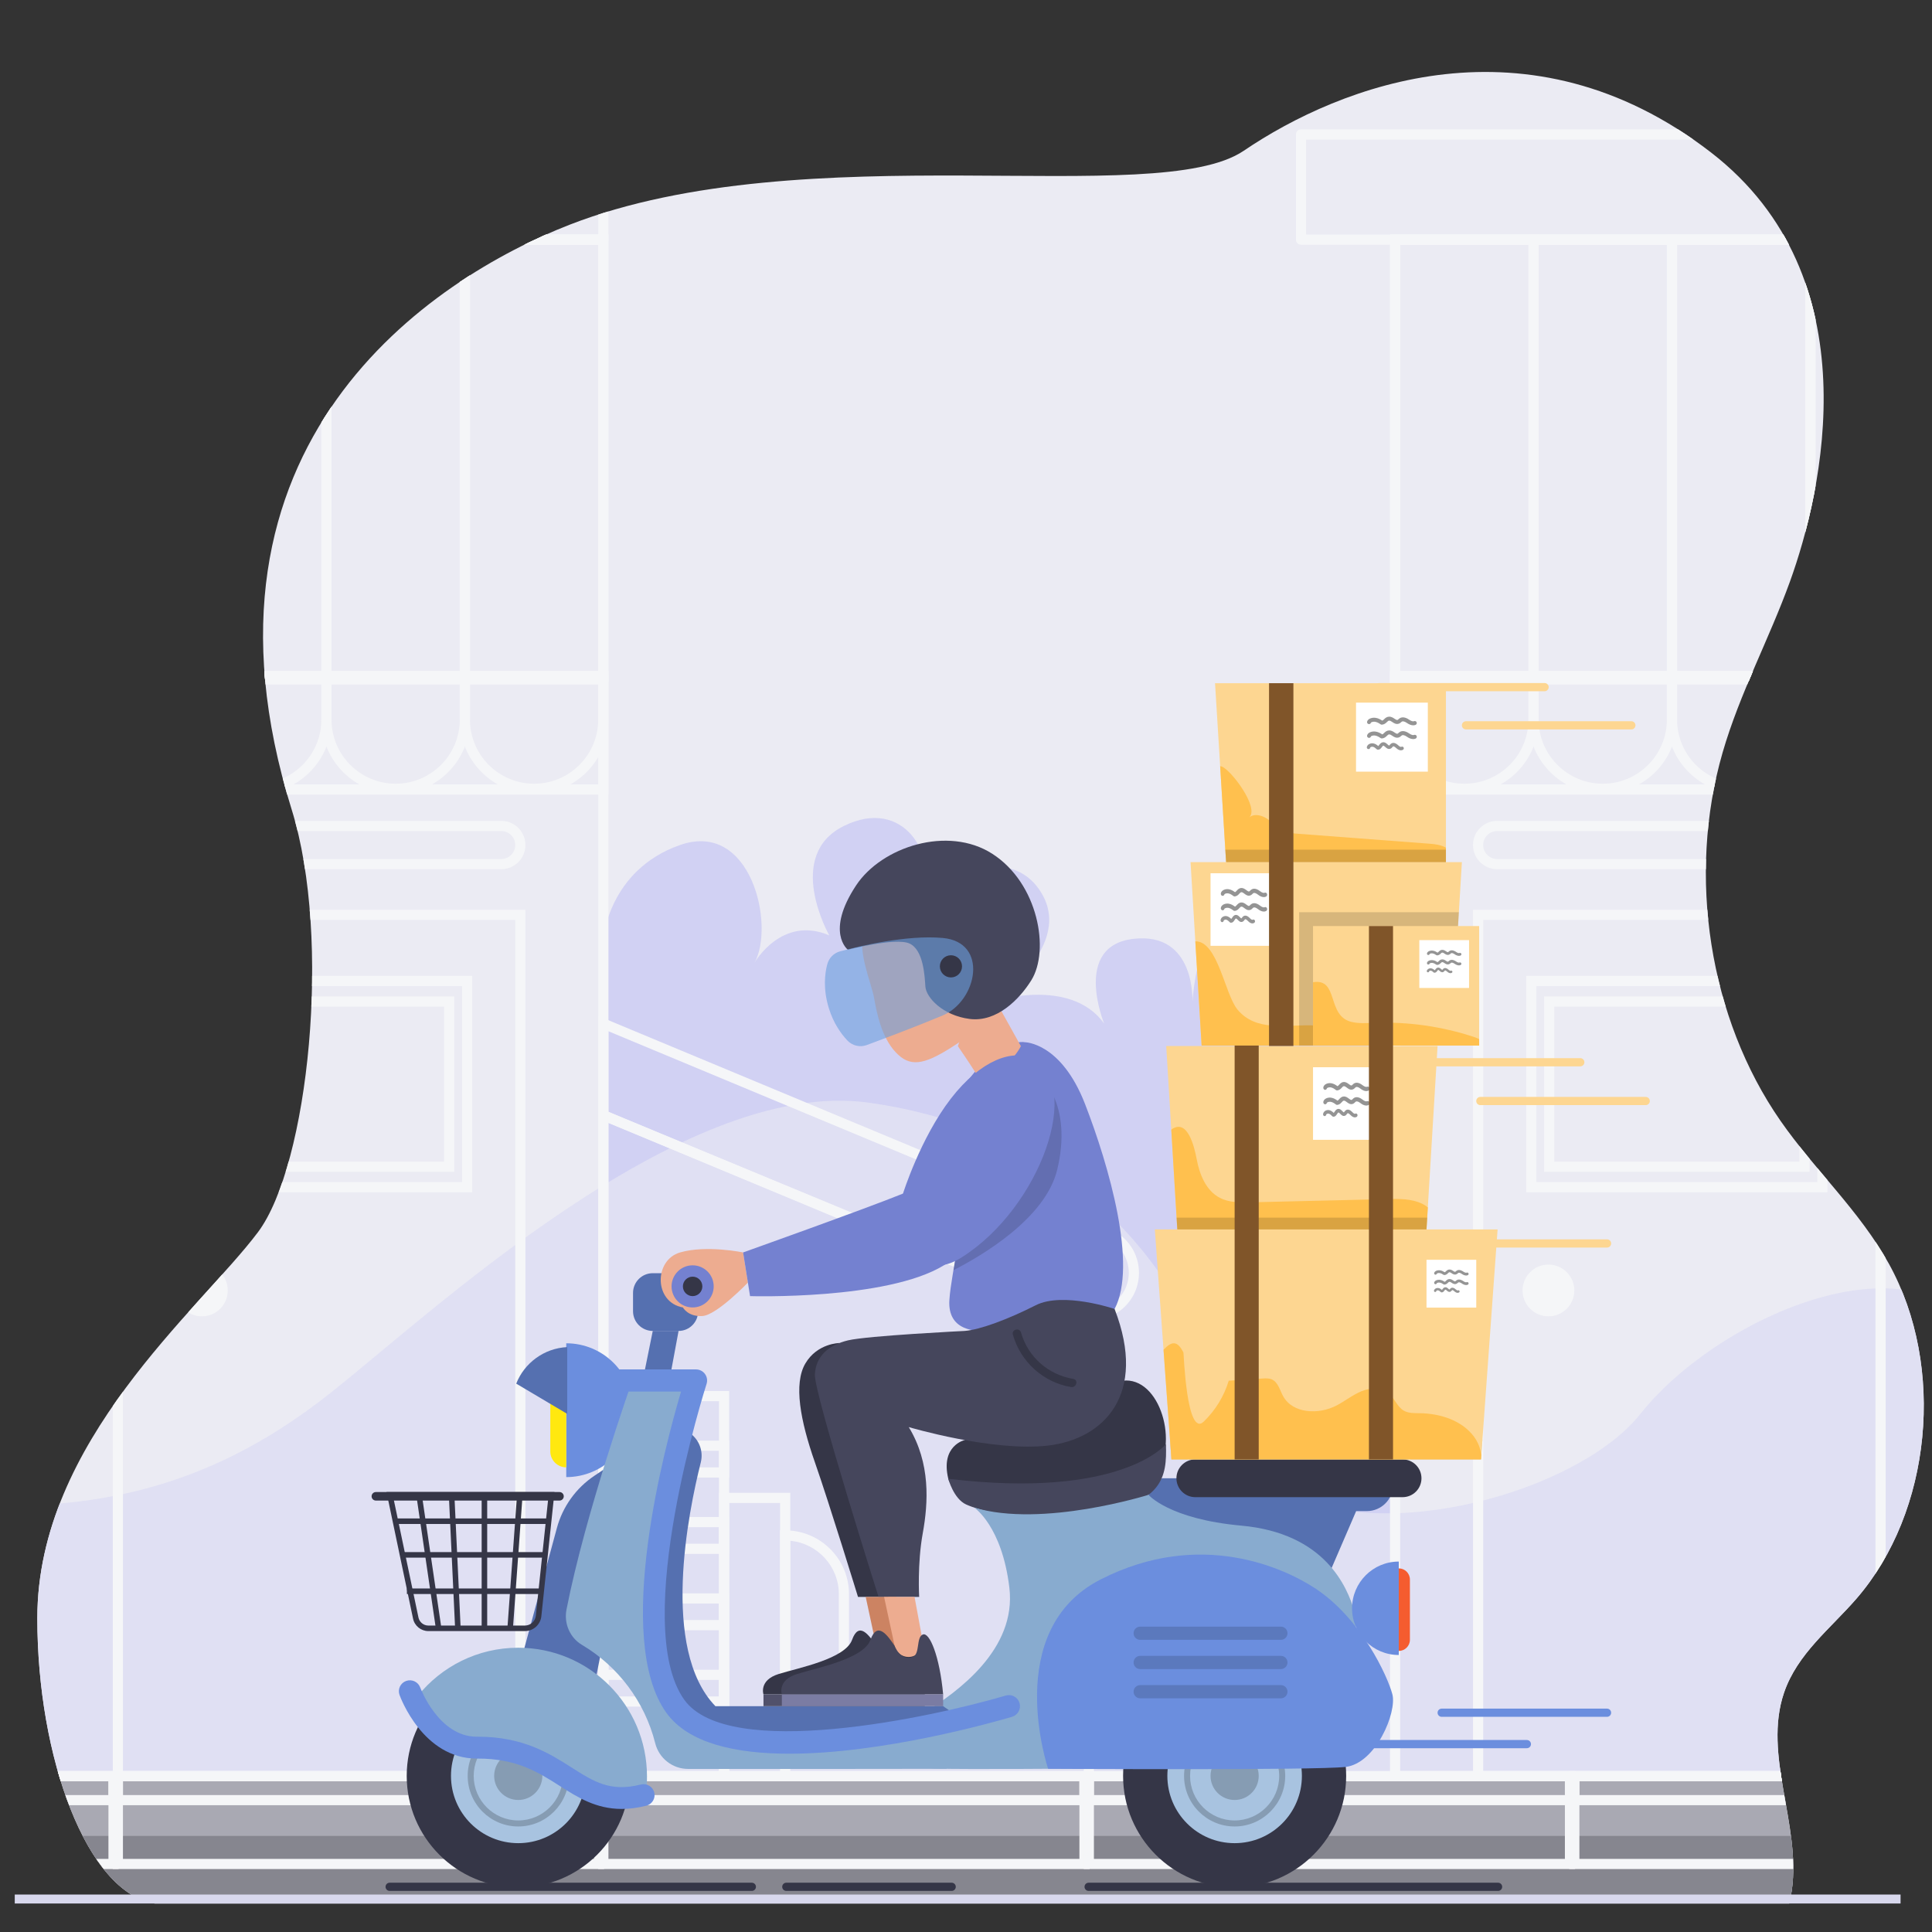 <?xml version="1.0" encoding="utf-8"?>
<!-- Generator: Adobe Illustrator 17.0.0, SVG Export Plug-In . SVG Version: 6.00 Build 0)  -->
<!DOCTYPE svg PUBLIC "-//W3C//DTD SVG 1.1//EN" "http://www.w3.org/Graphics/SVG/1.1/DTD/svg11.dtd">
<svg version="1.1" id="OBJECTS" xmlns="http://www.w3.org/2000/svg" xmlns:xlink="http://www.w3.org/1999/xlink" x="0px" y="0px"
	 width="500px" height="500px" viewBox="0 0 500 500" enable-background="new 0 0 500 500" xml:space="preserve">
<rect x="0" y="0" width="500" height="500" fill="#333333" stroke="none"/>
<g>
	<g>
		<g>
			<g>
				<defs>
					<path id="SVGID_1_" d="M40.038,492.624h422.986c0.284-1.127,0.531-2.266,0.694-3.427c2.38-17.04-7.506-35.004-2.012-51.124
						c3.437-10.085,12.018-16.578,18.739-24.337c19.48-22.487,23.128-60.016,8.421-86.638c-7.612-13.78-19.178-24.234-28.07-37.024
						c-18.439-26.523-24.233-63.383-14.984-95.323c4.447-15.357,12.037-29.33,17.447-44.298
						c8.337-23.066,21.412-78.645-20.448-110.993c-47.228-36.496-95.998-17.374-120.919-0.451
						C299.283,54.36,208.563,34.415,147.5,58.126c-35.542,13.801-101.574,56.518-72.011,151.395
						c10.459,33.568,4.323,92.006-8.746,109.389C51.618,339.026,9.66,372.945,9.66,418.782
						C9.66,454.836,22.43,489.768,40.038,492.624z"/>
				</defs>
				<clipPath id="SVGID_2_">
					<use xlink:href="#SVGID_1_"  overflow="visible"/>
				</clipPath>
			</g>
		</g>
		<g>
			<path fill="#EBEBF3" d="M40.038,492.624h422.986c0.284-1.127,0.531-2.266,0.694-3.427c2.38-17.04-7.506-35.004-2.012-51.124
				c3.437-10.085,12.018-16.578,18.739-24.337c19.48-22.487,23.128-60.016,8.421-86.638c-7.612-13.78-19.178-24.234-28.07-37.024
				c-18.439-26.523-24.233-63.383-14.984-95.323c4.447-15.357,12.037-29.33,17.447-44.298
				c8.337-23.066,21.412-78.645-20.448-110.993c-47.228-36.496-95.998-17.374-120.919-0.451
				C299.283,54.36,208.563,34.415,147.5,58.126c-35.542,13.801-101.574,56.518-72.011,151.395
				c10.459,33.568,4.323,92.006-8.746,109.389C51.618,339.026,9.66,372.945,9.66,418.782C9.66,454.836,22.43,489.768,40.038,492.624
				z"/>
			<g>
				<defs>
					<path id="SVGID_3_" d="M40.038,492.624h422.986c0.284-1.127,0.531-2.266,0.694-3.427c2.38-17.04-7.506-35.004-2.012-51.124
						c3.437-10.085,12.018-16.578,18.739-24.337c19.48-22.487,23.128-60.016,8.421-86.638c-7.612-13.78-19.178-24.234-28.07-37.024
						c-18.439-26.523-24.233-63.383-14.984-95.323c4.447-15.357,12.037-29.33,17.447-44.298
						c8.337-23.066,21.412-78.645-20.448-110.993c-47.228-36.496-95.998-17.374-120.919-0.451
						C299.283,54.36,208.563,34.415,147.5,58.126c-35.542,13.801-101.574,56.518-72.011,151.395
						c10.459,33.568,4.323,92.006-8.746,109.389C51.618,339.026,9.66,372.945,9.66,418.782
						C9.66,454.836,22.43,489.768,40.038,492.624z"/>
				</defs>
				<clipPath id="SVGID_4_">
					<use xlink:href="#SVGID_3_"  overflow="visible"/>
				</clipPath>
				<rect x="14.743" y="457.633" clip-path="url(#SVGID_4_)" fill="#A9A9B3" width="453.329" height="34.991"/>
				<rect x="14.743" y="475.128" clip-path="url(#SVGID_4_)" fill="#86868F" width="453.329" height="17.495"/>
				<path clip-path="url(#SVGID_4_)" fill="#D1D1F3" d="M156.145,242.956c0,0,1.387-17.785,19.832-24.263
					c18.444-6.477,24.592,20.75,19.323,30.411c0,0,7.026-12.296,19.322-7.026c0,0-11.753-20.64,3.785-28.325
					c15.538-7.685,24.321,7.905,19.929,17.676c0,0,21.079-15.344,30.74-1.03c9.661,14.314-12.296,28.806-12.296,28.806
					s20.201-6.587,28.984,5.709c0,0-8.344-20.201,7.685-21.957c16.029-1.757,15.151,16.248,15.151,16.248
					s1.757-28.545,16.688-29.423c14.931-0.878,20.838,9.577,18.763,24.111c0,0,16.996-1.276,16.996,11.021v194.764H156.134
					L156.145,242.956z"/>
				<path clip-path="url(#SVGID_4_)" fill="#E0E0F3" d="M-94.642,413.675c0,0,21.992-33.267,71.65-26.021
					c49.658,7.246,81.855-6.368,107.476-26.349c25.621-19.981,91.642-82.713,140.313-75.939s81.168,38.392,91.707,80.55
					c10.54,42.158,87.829,25.471,108.03,0c20.201-25.47,72.899-48.565,89.586-17.695c16.688,30.87,68.507,39.436,97.491,25.931
					l0.721,85.525H-95.141L-94.642,413.675z"/>
				<g clip-path="url(#SVGID_4_)">
					<g>
						<path fill="#F5F6F8" d="M30.699,483.712H-96.458V458.36H30.699V483.712z M-93.824,481.078H28.065v-20.083H-93.824V481.078z"/>
						<path fill="#F5F6F8" d="M30.699,467.19H-96.458v-8.829H30.699V467.19z M-93.824,464.555H28.065v-3.56H-93.824V464.555z"/>
					</g>
					<g>
						<path fill="#F5F6F8" d="M156.342,483.712H29.185V458.36h127.157V483.712z M31.82,481.078h121.888v-20.083H31.82V481.078z"/>
						<path fill="#F5F6F8" d="M156.342,467.19H29.185v-8.829h127.157V467.19z M31.82,464.555h121.888v-3.56H31.82V464.555z"/>
					</g>
					<g>
						<path fill="#F5F6F8" d="M281.985,483.712H154.828V458.36h127.157V483.712z M157.463,481.078h121.888v-20.083H157.463V481.078z
							"/>
						<path fill="#F5F6F8" d="M281.985,467.19H154.828v-8.829h127.157V467.19z M157.463,464.555h121.888v-3.56H157.463V464.555z"/>
					</g>
					<g>
						<path fill="#F5F6F8" d="M407.628,483.712H280.471V458.36h127.157V483.712z M283.106,481.078h121.888v-20.083H283.106V481.078z
							"/>
						<path fill="#F5F6F8" d="M407.628,467.19H280.471v-8.829h127.157V467.19z M283.106,464.555h121.888v-3.56H283.106V464.555z"/>
					</g>
					<g>
						<path fill="#F5F6F8" d="M533.271,483.712H406.114V458.36h127.157V483.712z M408.749,481.078h121.888v-20.083H408.749V481.078z
							"/>
						<path fill="#F5F6F8" d="M533.271,467.19H406.114v-8.829h127.157V467.19z M408.749,464.555h121.888v-3.56H408.749V464.555z"/>
					</g>
				</g>
				<g clip-path="url(#SVGID_4_)">
					<path fill="#F5F6F8" d="M283.105,460.995H154.828v-174.34l128.278,53.129V460.995z M157.463,458.361H280.47V341.544
						l-123.008-50.947V458.361z"/>
					<path fill="#F5F6F8" d="M282.509,341.674c-1.596,0-3.2-0.313-4.722-0.947l-122.96-51.222v-26.569l132.392,55.153
						c4.584,1.91,7.547,6.353,7.547,11.319c0,4.109-2.042,7.924-5.46,10.204C287.258,340.977,284.892,341.674,282.509,341.674z
						 M157.463,287.748l121.339,50.548c3.024,1.257,6.32,0.94,9.043-0.876c2.684-1.79,4.287-4.785,4.287-8.012
						c0-3.898-2.326-7.387-5.926-8.888l-128.743-53.632V287.748z"/>
					<path fill="#F5F6F8" d="M188.712,460.995h-33.895V359.988h33.895V460.995z M157.452,458.361h28.626v-95.737h-28.626V458.361z"
						/>
					<path fill="#F5F6F8" d="M204.522,460.995h-18.444v-74.658h18.444V460.995z M188.712,458.361h13.174v-69.388h-13.174V458.361z"
						/>
					<path fill="#F5F6F8" d="M188.712,382.385h-33.895v-9.55h33.895V382.385z M157.452,379.75h28.626v-4.28h-28.626V379.75z"/>
					<path fill="#F5F6F8" d="M188.712,402.147h-33.895v-9.55h33.895V402.147z M157.452,399.512h28.626v-4.28h-28.626V399.512z"/>
					<path fill="#F5F6F8" d="M188.712,421.908h-33.895v-9.55h33.895V421.908z M157.452,419.273h28.626v-4.28h-28.626V419.273z"/>
					<path fill="#F5F6F8" d="M188.712,441.67h-33.895v-9.55h33.895V441.67z M157.452,439.035h28.626v-4.28h-28.626V439.035z"/>
					<path fill="#F5F6F8" d="M203.204,450.892h-1.318v-54.837h1.318c9.109,0,16.52,7.411,16.52,16.52v21.798
						C219.725,443.481,212.314,450.892,203.204,450.892z M204.522,398.751v49.444c7.041-0.666,12.568-6.612,12.568-13.823v-21.798
						C217.09,405.363,211.562,399.418,204.522,398.751z"/>
				</g>
				<g clip-path="url(#SVGID_4_)">
					<g>
						<path fill="#F5F6F8" d="M157.463,460.995H-96.458v-287.3h253.921V460.995z M-93.823,458.361h248.651V176.33H-93.823V458.361z"
							/>
						<path fill="#F5F6F8" d="M135.982,460.995H29.185V235.448h106.797V460.995z M31.82,458.361h101.527V238.083H31.82V458.361z"/>
						<path fill="#F5F6F8" d="M122.215,308.566H44.237v-55.991h77.978V308.566z M46.872,305.931h72.708v-50.721H46.872V305.931z"/>
						<path fill="#F5F6F8" d="M117.571,303.255H48.881v-45.368h68.689V303.255z M51.516,300.62h63.419v-40.098H51.516V300.62z"/>
						<circle fill="#F5F6F8" cx="52.25" cy="333.968" r="6.696"/>
						<path fill="#F5F6F8" d="M-3.464,335.285h-93.165v-99.837h93.165V335.285z M-93.994,332.65h87.896v-94.567h-87.896V332.65z"/>
						<path fill="#F5F6F8" d="M-11.539,324.417h-85.09v-88.969h85.09V324.417z M-93.994,321.783h79.821v-83.7h-79.821V321.783z"/>
						<path fill="#F5F6F8" d="M157.463,205.628H-96.458v-31.933h253.921V205.628z M-93.823,202.993h248.651V176.33H-93.823V202.993z
							"/>
						<path fill="#F5F6F8" d="M157.463,176.33H-96.458V60.709h253.921V176.33z M-93.823,173.695h248.651V63.344H-93.823V173.695z"/>
						<g>
							<path fill="#F5F6F8" d="M157.452,176.33h-38.461V60.709h38.461V176.33z M121.627,173.695h33.191V63.344h-33.191V173.695z"/>
							<path fill="#F5F6F8" d="M121.627,176.33h-38.46V60.709h38.46V176.33z M85.801,173.695h33.19V63.344h-33.19V173.695z"/>
							<path fill="#F5F6F8" d="M85.801,176.33h-38.46V60.709h38.46V176.33z M49.976,173.695h33.19V63.344h-33.19V173.695z"/>
							<path fill="#F5F6F8" d="M49.976,176.33h-38.46V60.709h38.46V176.33z M14.151,173.695h33.19V63.344h-33.19V173.695z"/>
							<path fill="#F5F6F8" d="M14.151,176.33h-38.461V60.709h38.461V176.33z M-21.674,173.695h33.191V63.344h-33.191V173.695z"/>
							<path fill="#F5F6F8" d="M-21.674,176.33h-38.46V60.709h38.46V176.33z M-57.499,173.695h33.19V63.344h-33.19V173.695z"/>
							<path fill="#F5F6F8" d="M-57.499,176.33h-38.46V60.709h38.46V176.33z M-93.325,173.695h33.19V63.344h-33.19V173.695z"/>
						</g>
						<g>
							<path fill="#F5F6F8" d="M138.222,205.463c-10.604,0-19.23-8.626-19.23-19.23v-11.715h38.461v11.715
								C157.452,196.836,148.826,205.463,138.222,205.463z M121.627,177.153v9.08c0,9.151,7.445,16.595,16.595,16.595
								c9.151,0,16.595-7.444,16.595-16.595v-9.08H121.627z"/>
							<path fill="#F5F6F8" d="M102.397,205.463c-10.604,0-19.23-8.626-19.23-19.23v-11.715h38.46v11.715
								C121.627,196.836,113,205.463,102.397,205.463z M85.801,177.153v9.08c0,9.151,7.445,16.595,16.595,16.595
								s16.595-7.444,16.595-16.595v-9.08H85.801z"/>
							<path fill="#F5F6F8" d="M66.572,205.463c-10.604,0-19.23-8.626-19.23-19.23v-11.715h38.46v11.715
								C85.801,196.836,77.175,205.463,66.572,205.463z M49.976,177.153v9.08c0,9.151,7.444,16.595,16.595,16.595h0
								c9.151,0,16.595-7.444,16.595-16.595v-9.08H49.976z"/>
							<path fill="#F5F6F8" d="M30.746,205.463c-10.603,0-19.23-8.626-19.23-19.23v-11.715h38.46v11.715
								C49.976,196.836,41.35,205.463,30.746,205.463z M14.151,177.153v9.08c0,9.151,7.444,16.595,16.595,16.595
								s16.595-7.444,16.595-16.595v-9.08H14.151z"/>
							<path fill="#F5F6F8" d="M-5.079,205.463c-10.604,0-19.23-8.626-19.23-19.23v-11.715h38.461v11.715
								C14.151,196.836,5.525,205.463-5.079,205.463z M-21.674,177.153v9.08c0,9.151,7.445,16.595,16.595,16.595
								s16.595-7.444,16.595-16.595v-9.08H-21.674z"/>
							<path fill="#F5F6F8" d="M-40.904,205.463c-10.604,0-19.23-8.626-19.23-19.23v-11.715h38.46v11.715
								C-21.674,196.836-30.301,205.463-40.904,205.463z M-57.499,177.153v9.08c0,9.151,7.445,16.595,16.595,16.595
								c9.151,0,16.595-7.444,16.595-16.595v-9.08H-57.499z"/>
							<path fill="#F5F6F8" d="M-76.73,205.463c-10.603,0-19.23-8.626-19.23-19.23v-11.715h38.46v11.715
								C-57.499,196.836-66.126,205.463-76.73,205.463z M-93.325,177.153v9.08c0,9.151,7.444,16.595,16.595,16.595
								s16.595-7.444,16.595-16.595v-9.08H-93.325z"/>
						</g>
						<path fill="#F5F6F8" d="M129.724,224.951H35.443c-3.451,0-6.258-2.807-6.258-6.258c0-3.451,2.807-6.258,6.258-6.258h94.281
							c3.451,0,6.258,2.807,6.258,6.258C135.982,222.143,133.175,224.951,129.724,224.951z M35.443,215.07
							c-1.998,0-3.623,1.626-3.623,3.623c0,1.997,1.625,3.623,3.623,3.623h94.281c1.997,0,3.623-1.626,3.623-3.623
							c0-1.997-1.626-3.623-3.623-3.623H35.443z"/>
					</g>
					<path fill="#F5F6F8" d="M156.145,63.344H-95.312c-0.728,0-1.317-0.59-1.317-1.317V34.799c0-0.728,0.59-1.318,1.317-1.318
						h251.457c0.728,0,1.318,0.59,1.318,1.318v27.228C157.463,62.754,156.873,63.344,156.145,63.344z M-93.994,60.709h248.822
						V36.117H-93.994V60.709z"/>
				</g>
				<g clip-path="url(#SVGID_4_)">
					<g>
						<path fill="#F5F6F8" d="M613.65,460.995h-253.92v-287.3h253.92V460.995z M362.364,458.361h248.651V176.33H362.364V458.361z"/>
						<path fill="#F5F6F8" d="M488.006,460.995H381.21V235.448h106.797V460.995z M383.845,458.361h101.527V238.083H383.845V458.361z
							"/>
						<path fill="#F5F6F8" d="M472.955,308.566h-77.979v-55.991h77.979V308.566z M397.611,305.931h72.709v-50.721h-72.709V305.931z"
							/>
						<path fill="#F5F6F8" d="M468.31,303.255h-68.69v-45.368h68.69V303.255z M402.255,300.62h63.42v-40.098h-63.42V300.62z"/>
						<circle fill="#F5F6F8" cx="400.735" cy="333.968" r="6.696"/>
						<path fill="#F5F6F8" d="M613.821,335.285h-93.165v-99.837h93.165V335.285z M523.29,332.65h87.896v-94.567H523.29V332.65z"/>
						<path fill="#F5F6F8" d="M613.821,324.417H528.73v-88.969h85.091V324.417z M531.365,321.783h79.821v-83.7h-79.821V321.783z"/>
						<path fill="#F5F6F8" d="M613.65,205.628h-253.92v-31.933h253.92V205.628z M362.364,202.993h248.651V176.33H362.364V202.993z"
							/>
						<path fill="#F5F6F8" d="M613.65,176.33h-253.92V60.709h253.92V176.33z M362.364,173.695h248.651V63.344H362.364V173.695z"/>
						<g>
							<path fill="#F5F6F8" d="M398.2,176.33h-38.461V60.709H398.2V176.33z M362.374,173.695h33.191V63.344h-33.191V173.695z"/>
							<path fill="#F5F6F8" d="M434.025,176.33h-38.459V60.709h38.459V176.33z M398.2,173.695h33.19V63.344H398.2V173.695z"/>
							<path fill="#F5F6F8" d="M469.85,176.33h-38.46V60.709h38.46V176.33z M434.025,173.695h33.191V63.344h-33.191V173.695z"/>
							<path fill="#F5F6F8" d="M505.675,176.33h-38.459V60.709h38.459V176.33z M469.85,173.695h33.19V63.344h-33.19V173.695z"/>
							<path fill="#F5F6F8" d="M541.5,176.33H503.04V60.709H541.5V176.33z M505.675,173.695h33.191V63.344h-33.191V173.695z"/>
							<path fill="#F5F6F8" d="M577.326,176.33h-38.461V60.709h38.461V176.33z M541.5,173.695h33.191V63.344H541.5V173.695z"/>
							<path fill="#F5F6F8" d="M613.151,176.33h-38.459V60.709h38.459V176.33z M577.326,173.695h33.19V63.344h-33.19V173.695z"/>
						</g>
						<g>
							<path fill="#F5F6F8" d="M378.97,205.463c-10.604,0-19.23-8.626-19.23-19.23v-11.715H398.2v11.715
								C398.2,196.836,389.574,205.463,378.97,205.463z M362.374,177.153v9.08c0,9.151,7.444,16.595,16.595,16.595
								s16.595-7.444,16.595-16.595v-9.08H362.374z"/>
							<path fill="#F5F6F8" d="M414.794,205.463c-10.603,0-19.229-8.626-19.229-19.23v-11.715h38.459v11.715
								C434.025,196.836,425.398,205.463,414.794,205.463z M398.2,177.153v9.08c0,9.151,7.444,16.595,16.594,16.595
								c9.151,0,16.595-7.444,16.595-16.595v-9.08H398.2z"/>
							<path fill="#F5F6F8" d="M450.62,205.463c-10.604,0-19.23-8.626-19.23-19.23v-11.715h38.46v11.715
								C469.85,196.836,461.224,205.463,450.62,205.463z M434.025,177.153v9.08c0,9.151,7.444,16.595,16.595,16.595
								c9.151,0,16.595-7.444,16.595-16.595v-9.08H434.025z"/>
							<path fill="#F5F6F8" d="M486.446,205.463c-10.604,0-19.23-8.626-19.23-19.23v-11.715h38.459v11.715
								C505.675,196.836,497.048,205.463,486.446,205.463z M469.85,177.153v9.08c0,9.151,7.444,16.595,16.595,16.595
								c9.15,0,16.594-7.444,16.594-16.595v-9.08H469.85z"/>
							<path fill="#F5F6F8" d="M522.27,205.463c-10.604,0-19.23-8.626-19.23-19.23v-11.715H541.5v11.715
								C541.5,196.836,532.874,205.463,522.27,205.463z M505.675,177.153v9.08c0,9.151,7.444,16.595,16.595,16.595
								c9.151,0,16.595-7.444,16.595-16.595v-9.08H505.675z"/>
							<path fill="#F5F6F8" d="M558.096,205.463c-10.604,0-19.23-8.626-19.23-19.23v-11.715h38.461v11.715
								C577.326,196.836,568.7,205.463,558.096,205.463z M541.5,177.153v9.08c0,9.151,7.444,16.595,16.595,16.595
								c9.151,0,16.595-7.444,16.595-16.595v-9.08H541.5z"/>
							<path fill="#F5F6F8" d="M593.921,205.463c-10.604,0-19.23-8.626-19.23-19.23v-11.715h38.459v11.715
								C613.151,196.836,604.524,205.463,593.921,205.463z M577.326,177.153v9.08c0,9.151,7.444,16.595,16.595,16.595
								c9.15,0,16.594-7.444,16.594-16.595v-9.08H577.326z"/>
						</g>
						<path fill="#F5F6F8" d="M481.748,224.951h-94.281c-3.451,0-6.258-2.807-6.258-6.258c0-3.451,2.807-6.258,6.258-6.258h94.281
							c3.451,0,6.258,2.807,6.258,6.258C488.006,222.143,485.199,224.951,481.748,224.951z M387.467,215.07
							c-1.998,0-3.623,1.626-3.623,3.623c0,1.997,1.625,3.623,3.623,3.623h94.281c1.998,0,3.623-1.626,3.623-3.623
							c0-1.997-1.625-3.623-3.623-3.623H387.467z"/>
					</g>
					<path fill="#F5F6F8" d="M611.612,63.344H336.705c-0.728,0-1.318-0.59-1.318-1.317V34.799c0-0.728,0.589-1.318,1.318-1.318
						h274.907c0.728,0,1.317,0.59,1.317,1.318v27.228C612.929,62.754,612.34,63.344,611.612,63.344z M338.022,60.709h272.272V36.117
						H338.022V60.709z"/>
				</g>
			</g>
			<rect x="3.819" y="490.304" fill="#D8D8ED" width="488.046" height="2.32"/>
		</g>
		<g>
			<g>
				<defs>
					<path id="SVGID_5_" d="M40.038,492.624h422.986c0.284-1.127,0.531-2.266,0.694-3.427c2.38-17.04-7.506-35.004-2.012-51.124
						c3.437-10.085,12.018-16.578,18.739-24.337c19.48-22.487,23.128-60.016,8.421-86.638c-7.612-13.78-19.178-24.234-28.07-37.024
						c-18.439-26.523-24.233-63.383-14.984-95.323c4.447-15.357,12.037-29.33,17.447-44.298
						c8.337-23.066,21.412-78.645-20.448-110.993c-47.228-36.496-95.998-17.374-120.919-0.451
						C299.283,54.36,208.563,34.415,147.5,58.126c-35.542,13.801-101.574,56.518-72.011,151.395
						c10.459,33.568,4.323,92.006-8.746,109.389C51.618,339.026,9.66,372.945,9.66,418.782
						C9.66,454.836,22.43,489.768,40.038,492.624z"/>
				</defs>
				<clipPath id="SVGID_6_">
					<use xlink:href="#SVGID_5_"  overflow="visible"/>
				</clipPath>
			</g>
		</g>
	</g>
	<g>
		<g>
			<path fill="#353647" d="M194.579,489.366h-93.741c-0.586,0-1.06-0.475-1.06-1.061l0,0c0-0.586,0.475-1.06,1.06-1.06h93.741
				c0.586,0,1.06,0.475,1.06,1.06l0,0C195.639,488.891,195.164,489.366,194.579,489.366z"/>
			<path fill="#353647" d="M387.702,489.366H281.735c-0.586,0-1.061-0.475-1.061-1.061l0,0c0-0.586,0.475-1.06,1.061-1.06h105.967
				c0.586,0,1.06,0.475,1.06,1.06l0,0C388.763,488.891,388.288,489.366,387.702,489.366z"/>
			<path fill="#353647" d="M246.295,489.366h-42.799c-0.586,0-1.061-0.475-1.061-1.061l0,0c0-0.586,0.475-1.06,1.061-1.06h42.799
				c0.586,0,1.061,0.475,1.061,1.06l0,0C247.356,488.891,246.881,489.366,246.295,489.366z"/>
		</g>
		<path fill="#5570B0" d="M175.616,344.444h-6.682c-2.82,0-5.106-2.286-5.106-5.106v-4.73c0-2.82,2.286-5.106,5.106-5.106h6.808
			c2.721,0,4.926,2.206,4.926,4.926v4.963C180.668,342.182,178.406,344.444,175.616,344.444z"/>
		<polygon fill="#5570B0" points="168.934,344.444 166.337,357.27 173.234,357.27 175.616,344.444 		"/>
		<g>
			<path fill="#6B8EDE" d="M146.546,347.641v34.633c9.564,0,17.316-7.753,17.316-17.317
				C163.863,355.393,156.11,347.641,146.546,347.641z"/>
			<path fill="#FFE80F" d="M146.546,379.746L146.546,379.746v-30.594l0,0c-2.28,0-4.129,1.849-4.129,4.129v22.336
				C142.418,377.897,144.266,379.746,146.546,379.746z"/>
		</g>
		<path fill="#5570B0" d="M297.234,386.859l3.396-4.28h59.885v1.719c0,3.739-3.031,6.77-6.77,6.77h-2.771l-7.104,16.471
			l-47.533-12.48L297.234,386.859z"/>
		<g>
			<circle fill="#353647" cx="319.521" cy="459.6" r="28.866"/>
			<circle fill="#A8C3E0" cx="319.521" cy="459.6" r="17.409"/>
			<path opacity="0.2" d="M319.521,472.689c-7.218,0-13.089-5.871-13.089-13.089c0-7.218,5.871-13.089,13.089-13.089
				c7.218,0,13.089,5.871,13.089,13.089C332.61,466.818,326.738,472.689,319.521,472.689z M319.521,448.069
				c-6.358,0-11.531,5.173-11.531,11.531c0,6.358,5.173,11.531,11.531,11.531s11.531-5.173,11.531-11.531
				C331.052,453.242,325.879,448.069,319.521,448.069z"/>
			<circle opacity="0.2" cx="319.521" cy="459.6" r="6.235"/>
		</g>
		<path fill="#353647" d="M249.658,372.682c0,0-6.314,1.427-4.241,10.026c2.073,8.599,45.067,7.524,52.591,0
			c7.524-7.524,2.809-25.485-6.592-25.439c-4.78,0.024-4.873,14.69-17.597,14.69C264.221,371.96,253.302,369.81,249.658,372.682z"/>
		<path fill="#45465C" d="M245.417,382.708c0,0,1.372,5.169,4.597,6.64c3.225,1.471,14.674,5.144,32.768,2.457
			c18.094-2.687,19.278-9.455,18.955-18.054C301.735,373.751,290.28,388.083,245.417,382.708z"/>
		<path fill="#88ABCF" d="M252.129,390.169c0,0,7.184,4.721,9.095,20.725c1.911,16.004-13.457,26.991-21.896,32.246
			c-8.439,5.255-4.856,14.332,2.787,14.571c7.643,0.239,37.501,0,37.501,0s-2.068-19.506,6.927-33.718
			c6.174-9.755,20.469-13.805,33.202-12.144c10.987,1.433,21.497,6.415,25.558,10.134c4.061,3.719,6.743,0.143,5.255-4.88
			c-1.911-6.449-7.644-20.303-29.296-22.271c-18.773-1.706-24.028-7.975-24.028-7.975S269.786,395.48,252.129,390.169z"/>
		<path fill="#6B8EDE" d="M271.258,457.765c0,0-12.184-35.884,13.613-49.021c25.797-13.137,47.533-2.866,55.37,2.234
			c12.017,7.821,18.916,22.906,20.11,27.534c1.194,4.628-4.265,17.87-12.147,18.77C340.321,458.182,271.258,457.765,271.258,457.765
			z"/>
		<path fill="#353647" d="M362.988,387.466h-53.643c-2.699,0-4.887-2.188-4.887-4.887l0,0c0-2.699,2.188-4.887,4.887-4.887h53.643
			c2.699,0,4.887,2.188,4.887,4.887l0,0C367.875,385.278,365.686,387.466,362.988,387.466z"/>
		<path fill="#5570B0" d="M177,369.804l1.529,1.07c2.422,1.695,3.559,4.71,2.837,7.577c-3.224,12.804-10.483,48.333,3.781,63.107
			h58.939l5.572,3.852c0,0-52.204,12.408-70.602,1.433C174.362,444.043,159.708,428.823,177,369.804z"/>
		<path fill="#5570B0" d="M156.067,380.426l-2.223,1.486c-4.772,3.19-8.227,7.999-9.726,13.539l-8.772,32.411
			c0,0,13.376,3.812,18.87,6.439l8.776-44.428L156.067,380.426z"/>
		<path fill="#88ABCF" d="M244.086,446.842c0,0-52.131,10.032-66.104-2.15c-13.973-12.182-7.166-46.936-7.166-46.936l8.957-40.487
			H163.65c0,0-12.133,34.201-17.042,59.285c-0.702,3.587,0.875,7.282,4.019,9.148c9.297,5.517,16.235,14.671,18.942,25.442
			c0.981,3.906,4.475,6.647,8.502,6.655c19.614,0.037,66.929-0.031,66.929-0.031L244.086,446.842z"/>
		<g>
			<path fill="#6B8EDE" d="M362.001,428.314v-24.183c-6.678,0-12.091,5.414-12.091,12.091
				C349.91,422.901,355.323,428.314,362.001,428.314z"/>
			<path fill="#F55C2F" d="M362.001,405.896L362.001,405.896v21.363l0,0c1.592,0,2.883-1.291,2.883-2.883v-15.597
				C364.884,407.187,363.593,405.896,362.001,405.896z"/>
		</g>
		<g>
			<path fill="#EDAC90" d="M192.313,324.128c0,0-9.495-1.971-16.302,0c-6.807,1.971-6.795,12.892,0.723,14.239
				c0,0,1.301,2.452,5.037,2.223c3.735-0.229,11.786-8.661,11.786-8.661L192.313,324.128z"/>
			<path fill="#7481D0" d="M265.225,269.729c0,0,9.375-0.001,15.586,16.002c6.21,16.003,13.615,41.8,7.643,53.027
				c-5.971,11.226-11.465,1.672-16.72,1.433c-5.255-0.239-9.734,3.259-14.66,4.018c-4.926,0.759-11.853,0.043-11.376-7.72
				c0.478-7.763,4.538-20.661,1.911-30.693c-2.627-10.032-4.29-16.926,3.454-26.896
				C257.074,271.161,262.993,269.283,265.225,269.729z"/>
			<path opacity="0.15" d="M273.596,302.747c3.969-16.302-3.393-25.92-9.391-26.544c-3.393-0.353-11.929,10.084-18.705,19.218
				c0.261,3.234,1.114,6.58,2.108,10.375c1.874,7.154,0.348,15.757-0.856,22.924C254.06,324.997,270.526,315.356,273.596,302.747z"
				/>
			<path fill="#EDAC90" d="M247.904,270.748c0,0,2.687,3.88,4.837,7.284c0,0,7.524,0.122,11.465-7.284l-5.033-9.048
				C259.172,261.701,250.77,260.956,247.904,270.748z"/>
			<path fill="#EDAC90" d="M223.42,240.411c-1.481,6.295,2.09,13.854,2.807,17.915c0.717,4.061,1.971,10.152,5.553,13.973
				c3.583,3.822,7.033,3.501,14.57-1.313c8.474-5.413,12.472-9.363,15.44-15.526c3.105-6.449,3.149-26.532-11.857-30.372
				C236.08,221.542,226.287,228.23,223.42,240.411z"/>
			<path fill="#45465C" d="M219.42,245.786c0,0,12.361-3.225,15.944-1.612c3.583,1.612,3.941,8.241,4.12,11.107
				c0.179,2.866,4.479,7.524,11.465,8.42c6.987,0.896,12.868-5.063,15.944-9.989c4.837-7.746,1.839-25.123-10.12-32.776
				c-11.43-7.314-28.575-1.842-35.217,8.209C213.55,241.259,219.42,245.786,219.42,245.786z"/>
			<path opacity="0.6" fill="#6B9EDD" d="M214.104,249.533c0.436-1.619,1.679-2.883,3.296-3.322
				c5.004-1.358,17.241-4.305,26.561-3.47c12.003,1.075,8.957,16.302,0,20.064c-6.534,2.744-15.355,6.06-19.65,7.654
				c-1.766,0.655-3.73,0.175-5.022-1.195c-1.589-1.684-3.578-4.411-4.786-8.347C212.976,255.935,213.45,251.966,214.104,249.533z"/>
			<circle fill="#353647" cx="246.103" cy="250.088" r="2.869"/>
			<path fill="#7481D0" d="M266.837,273.891c-4.733-2.239-12.907,0.256-20.781,10.467c-7.874,10.211-12.363,24.543-12.363,24.543
				s0.213,25.965,15.229,16.481C269.345,312.484,280.631,280.417,266.837,273.891z"/>
			<path fill="#353647" d="M217.263,347.569c0,0-5.722,0.027-8.827,5.282c-3.105,5.255-1.315,14.809,2.448,25.558
				c3.763,10.749,11.167,34.874,11.167,34.874h7.882c0,0-15.287-50.638-15.287-56.371
				C214.646,351.179,217.263,347.569,217.263,347.569z"/>
			<path fill="#45465C" d="M249.658,344.444c0,0-25.157,1.241-30.173,2.435c-5.016,1.194-8.36,4.061-8.599,8.838
				c-0.239,4.777,16.481,57.565,16.481,57.565h10.51c0,0-0.502-8.599,0.931-16.481c1.433-7.882,2.051-18.153-3.62-27.469
				c0,0,21.736,6.449,36.068,4.777c14.332-1.672,25.797-13.137,17.198-35.351c0,0-13.367-4.538-20.418-0.955
				C260.985,341.386,253.653,344.139,249.658,344.444z"/>
			<path fill="#CC8362" d="M224.043,413.282l2.718,12.63c0.365,1.698,1.866,2.91,3.603,2.91l0,0c2.303,0,4.042-2.089,3.625-4.354
				l-2.063-11.186H224.043z"/>
			<path fill="#353647" d="M226.76,425.912c0,0,1.46,4.09,4.685,2.91c1.955-0.715,0.848-5.071,2.605-5.807
				c1.757-0.736,4.382,5.643,5.277,15.496h-41.741c0,0-1.254-3.672,3.941-5.285c5.195-1.612,17.198-3.89,18.989-8.842
				C222.309,419.433,224.942,423.255,226.76,425.912z"/>
			<rect x="197.587" y="438.512" fill="#51516B" width="41.741" height="3.045"/>
			<path fill="#EDAC90" d="M228.8,413.282l2.718,12.63c0.365,1.698,1.866,2.91,3.603,2.91l0,0c2.303,0,4.042-2.089,3.624-4.354
				l-2.063-11.186H228.8z"/>
			<path fill="#45465C" d="M231.518,425.912c0,0,1.46,4.09,4.685,2.91c1.955-0.715,0.848-5.071,2.605-5.807
				c1.757-0.736,4.382,5.643,5.277,15.496h-41.741c0,0-1.254-3.672,3.941-5.285c5.195-1.612,17.198-3.89,18.989-8.842
				C227.067,419.433,229.7,423.255,231.518,425.912z"/>
			<rect x="202.345" y="438.512" fill="#7B7CA3" width="41.741" height="3.045"/>
			<circle fill="#7481D0" cx="179.252" cy="332.916" r="5.451"/>
			<circle fill="#353647" cx="179.251" cy="332.916" r="2.518"/>
			<path fill="#7481D0" d="M233.693,308.901c-10.222,4.127-41.381,15.227-41.381,15.227l1.802,11.307c0,0,35.346,1.072,50.155-7.969
				C257.074,319.649,244.41,304.574,233.693,308.901z"/>
			<path fill="#353647" d="M277.783,356.866c-6.495-1.084-11.74-5.674-13.551-12.027c-0.384-1.346-2.487-0.774-2.101,0.579
				c2.003,7.026,7.846,12.343,15.073,13.549C278.576,359.196,279.166,357.097,277.783,356.866z"/>
		</g>
		<polygon opacity="0.15" points="383.281,377.692 383.652,372.561 302.798,372.561 303.169,377.692 		"/>
		<g>
			<g>
				<polygon fill="#FDD691" points="383.281,377.692 303.169,377.692 298.869,318.167 387.58,318.167 				"/>
				<path fill="#FFC04E" d="M303.169,377.692h80.112l0.086-1.193c-0.254-1.693-0.889-3.336-1.901-4.694
					c-3.158-4.241-8.765-5.999-14.052-6.073c-1.403-0.019-2.891,0.041-4.109-0.657c-1.742-0.998-2.383-3.222-3.917-4.519
					c-1.892-1.6-4.756-1.441-7.048-0.499c-2.292,0.943-4.251,2.538-6.447,3.685c-4.583,2.395-11.278,2.142-13.797-2.373
					c-0.884-1.585-1.315-3.688-2.986-4.397c-0.739-0.314-1.575-0.267-2.376-0.215c-2.912,0.189-5.823,0.378-8.735,0.566
					c-1.207,4.003-3.459,7.685-6.471,10.583c-4.442,4.274-5.181-17.713-5.251-17.856c-1.613-3.26-3.093-2.923-5.158-0.727
					L303.169,377.692z"/>
				<g>
					<rect x="369.178" y="326.033" fill="#FFFFFF" width="12.874" height="12.378"/>
					<g>
						<path fill="#949494" d="M379.43,330.103c-0.416,0-0.827-0.214-1.13-0.425c-0.349-0.243-0.682-0.345-0.869-0.262
							c-0.05,0.022-0.098,0.066-0.158,0.12c-0.104,0.095-0.245,0.224-0.467,0.286c-0.467,0.132-0.832-0.113-1.123-0.31
							c-0.208-0.14-0.384-0.26-0.573-0.247c-0.145,0.012-0.244,0.104-0.407,0.265c-0.199,0.195-0.464,0.437-0.922,0.454
							c-0.068-0.001-0.135-0.023-0.192-0.061c-0.299-0.202-0.624-0.404-1.017-0.459c-0.356-0.051-0.677,0.086-0.718,0.157
							c-0.049,0.19-0.238,0.303-0.433,0.254c-0.191-0.049-0.305-0.248-0.256-0.439c0.136-0.53,0.884-0.765,1.506-0.68
							c0.491,0.069,0.881,0.287,1.212,0.504c0.093-0.025,0.175-0.098,0.318-0.239c0.186-0.183,0.44-0.434,0.851-0.468
							c0.438-0.035,0.764,0.188,1.03,0.366c0.264,0.179,0.397,0.252,0.531,0.214c0.055-0.015,0.099-0.053,0.178-0.125
							c0.087-0.079,0.195-0.178,0.353-0.247c0.582-0.254,1.229,0.097,1.563,0.33c0.357,0.247,0.684,0.348,0.872,0.268
							c0.182-0.076,0.391,0.008,0.468,0.191c0.076,0.182-0.01,0.391-0.191,0.468C379.716,330.078,379.572,330.103,379.43,330.103z"
							/>
						<path fill="#949494" d="M379.43,332.57c-0.416,0-0.827-0.214-1.13-0.425c-0.351-0.244-0.686-0.344-0.869-0.262
							c-0.05,0.022-0.098,0.066-0.159,0.12c-0.103,0.095-0.244,0.224-0.466,0.286c-0.467,0.128-0.832-0.113-1.123-0.31
							c-0.208-0.14-0.384-0.262-0.573-0.247c-0.145,0.012-0.244,0.104-0.407,0.265c-0.199,0.195-0.464,0.446-0.922,0.454
							c-0.068-0.001-0.135-0.023-0.192-0.061c-0.299-0.202-0.624-0.403-1.017-0.459c-0.356-0.05-0.677,0.087-0.718,0.157
							c-0.049,0.19-0.238,0.304-0.433,0.254c-0.191-0.049-0.305-0.248-0.256-0.439c0.136-0.529,0.884-0.768,1.506-0.68
							c0.491,0.069,0.881,0.287,1.212,0.504c0.093-0.025,0.175-0.098,0.318-0.239c0.186-0.183,0.44-0.434,0.851-0.468
							c0.438-0.036,0.764,0.188,1.03,0.366c0.264,0.178,0.397,0.254,0.531,0.214c0.055-0.016,0.099-0.053,0.178-0.125
							c0.087-0.079,0.195-0.178,0.353-0.247c0.582-0.254,1.229,0.097,1.564,0.33c0.356,0.248,0.683,0.349,0.871,0.268
							c0.182-0.075,0.391,0.008,0.468,0.191c0.076,0.182-0.01,0.391-0.191,0.468C379.716,332.545,379.572,332.57,379.43,332.57z"/>
						<path fill="#949494" d="M377.228,334.586c-0.228,0-0.528-0.1-0.891-0.442c-0.216-0.206-0.437-0.311-0.525-0.257
							c-0.03,0.017-0.067,0.064-0.107,0.113c-0.079,0.097-0.186,0.231-0.367,0.3c-0.407,0.153-0.704-0.122-0.923-0.322
							c-0.122-0.112-0.271-0.229-0.347-0.228c-0.074,0.008-0.164,0.128-0.25,0.245c-0.152,0.205-0.341,0.491-0.741,0.475
							c-0.074-0.002-0.144-0.031-0.198-0.081c-0.212-0.195-0.441-0.39-0.706-0.441c-0.129-0.025-0.28,0.004-0.378,0.072
							c-0.031,0.021-0.071,0.056-0.079,0.098c-0.031,0.166-0.19,0.279-0.357,0.244c-0.166-0.031-0.275-0.191-0.244-0.357
							c0.036-0.194,0.156-0.368,0.336-0.491c0.231-0.157,0.551-0.221,0.837-0.167c0.357,0.068,0.64,0.268,0.878,0.477
							c0.045-0.039,0.099-0.109,0.162-0.193c0.141-0.19,0.335-0.451,0.674-0.488c0.358-0.048,0.622,0.195,0.829,0.385
							c0.101,0.093,0.24,0.219,0.291,0.201c0.025-0.01,0.069-0.064,0.107-0.112c0.065-0.081,0.146-0.181,0.27-0.255
							c0.361-0.214,0.806-0.093,1.26,0.337c0.223,0.21,0.436,0.315,0.528,0.261c0.145-0.084,0.333-0.034,0.418,0.113
							c0.083,0.147,0.033,0.334-0.113,0.418C377.508,334.539,377.385,334.586,377.228,334.586z"/>
					</g>
				</g>
			</g>
			<g>
				<polygon fill="#FDD691" points="369.176,318.167 304.684,318.167 301.817,270.701 372.042,270.701 				"/>
				<path fill="#FFC04E" d="M369.52,312.471c-0.436-0.348-0.894-0.666-1.386-0.907c-2.77-1.362-5.995-1.317-9.081-1.244
					c-11.783,0.279-23.566,0.559-35.35,0.838c-2.728,0.065-5.591,0.1-8.011-1.16c-3.581-1.863-5.261-6.063-5.997-10.031
					c-0.549-2.955-2.327-10.743-6.57-7.619l1.559,25.82h64.492L369.52,312.471z"/>
				<g>
					<rect x="339.809" y="276.203" fill="#FFFFFF" width="17.313" height="18.78"/>
					<g>
						<path fill="#949494" d="M353.596,282.378c-0.559,0-1.112-0.324-1.519-0.644c-0.47-0.369-0.917-0.523-1.169-0.398
							c-0.068,0.033-0.132,0.099-0.213,0.182c-0.139,0.144-0.33,0.34-0.629,0.433c-0.629,0.2-1.119-0.171-1.51-0.47
							c-0.28-0.212-0.516-0.394-0.77-0.374c-0.195,0.018-0.329,0.157-0.548,0.402c-0.267,0.296-0.624,0.664-1.24,0.689
							c-0.092-0.002-0.182-0.034-0.258-0.093c-0.402-0.307-0.838-0.612-1.367-0.696c-0.479-0.077-0.911,0.131-0.965,0.238
							c-0.066,0.288-0.32,0.46-0.583,0.385c-0.257-0.074-0.41-0.376-0.344-0.666c0.182-0.804,1.189-1.161,2.025-1.031
							c0.66,0.104,1.186,0.436,1.63,0.764c0.124-0.038,0.235-0.149,0.428-0.363c0.25-0.278,0.591-0.659,1.144-0.71
							c0.589-0.054,1.027,0.285,1.386,0.555c0.355,0.271,0.533,0.383,0.715,0.324c0.074-0.023,0.133-0.081,0.239-0.19
							c0.117-0.12,0.262-0.27,0.475-0.374c0.782-0.385,1.652,0.148,2.102,0.501c0.48,0.375,0.919,0.528,1.172,0.408
							c0.245-0.115,0.526,0.012,0.63,0.289c0.102,0.276-0.013,0.594-0.257,0.71C353.98,282.34,353.787,282.378,353.596,282.378z"/>
						<path fill="#949494" d="M353.596,286.121c-0.559,0-1.112-0.324-1.519-0.644c-0.472-0.37-0.922-0.522-1.169-0.398
							c-0.068,0.033-0.132,0.099-0.214,0.182c-0.138,0.143-0.329,0.339-0.627,0.433c-0.629,0.194-1.119-0.171-1.51-0.47
							c-0.28-0.213-0.516-0.397-0.77-0.374c-0.195,0.018-0.329,0.157-0.548,0.402c-0.267,0.297-0.624,0.677-1.24,0.689
							c-0.092-0.002-0.182-0.035-0.258-0.093c-0.402-0.307-0.838-0.612-1.367-0.696c-0.479-0.077-0.911,0.132-0.965,0.238
							c-0.066,0.289-0.32,0.461-0.583,0.385c-0.257-0.074-0.41-0.376-0.344-0.666c0.182-0.803,1.189-1.165,2.025-1.031
							c0.66,0.104,1.186,0.436,1.63,0.764c0.124-0.038,0.235-0.149,0.428-0.363c0.25-0.278,0.591-0.659,1.144-0.71
							c0.589-0.055,1.027,0.285,1.386,0.555c0.355,0.271,0.533,0.385,0.715,0.324c0.074-0.023,0.133-0.081,0.239-0.19
							c0.117-0.12,0.262-0.27,0.475-0.375c0.782-0.386,1.654,0.147,2.104,0.501c0.479,0.376,0.918,0.53,1.171,0.407
							c0.245-0.115,0.526,0.012,0.63,0.289c0.102,0.276-0.013,0.594-0.257,0.71C353.98,286.083,353.787,286.121,353.596,286.121z"/>
						<path fill="#949494" d="M350.635,289.179c-0.306,0-0.711-0.151-1.198-0.671c-0.291-0.312-0.588-0.472-0.706-0.389
							c-0.04,0.026-0.09,0.097-0.143,0.171c-0.106,0.148-0.25,0.35-0.493,0.455c-0.547,0.232-0.947-0.185-1.241-0.489
							c-0.164-0.169-0.364-0.347-0.467-0.346c-0.1,0.013-0.22,0.195-0.336,0.371c-0.205,0.311-0.459,0.745-0.996,0.72
							c-0.099-0.004-0.194-0.047-0.267-0.123c-0.285-0.297-0.593-0.592-0.949-0.669c-0.173-0.038-0.376,0.007-0.509,0.109
							c-0.042,0.032-0.095,0.085-0.106,0.15c-0.042,0.252-0.255,0.423-0.481,0.37c-0.223-0.047-0.37-0.29-0.328-0.542
							c0.049-0.294,0.209-0.559,0.451-0.745c0.311-0.238,0.741-0.335,1.126-0.254c0.481,0.103,0.86,0.408,1.181,0.723
							c0.061-0.06,0.132-0.165,0.217-0.293c0.19-0.289,0.45-0.684,0.906-0.74c0.481-0.073,0.836,0.296,1.114,0.585
							c0.136,0.14,0.322,0.332,0.392,0.305c0.034-0.015,0.092-0.096,0.143-0.169c0.087-0.122,0.197-0.274,0.363-0.386
							c0.485-0.324,1.084-0.141,1.694,0.512c0.3,0.318,0.587,0.477,0.711,0.396c0.194-0.127,0.447-0.052,0.562,0.171
							c0.112,0.223,0.044,0.507-0.152,0.634C351.011,289.108,350.846,289.179,350.635,289.179z"/>
					</g>
				</g>
			</g>
			<g>
				<g>
					<polygon fill="#FDD691" points="375.471,270.587 310.979,270.587 308.112,223.121 378.337,223.121 					"/>
					<path fill="#FFC04E" d="M366.404,268.217c-8.98,1.786-17.991-2.698-27.084-2.865c-6.629-0.121-14.284,1.649-19.049-4.066
						c-3.309-3.968-5.096-17.793-10.92-17.671l1.629,26.972h64.492l0.144-2.382c-0.645-0.455-1.351-0.787-2.066-0.922
						C371.17,266.833,368.781,267.744,366.404,268.217z"/>
					<polygon opacity="0.15" points="336.225,270.587 375.471,270.587 375.687,267.004 343.391,267.004 343.391,243.245 
						377.122,243.245 377.555,236.08 336.225,236.08 					"/>
					<g>
						<rect x="313.285" y="225.998" fill="#FFFFFF" width="17.313" height="18.78"/>
						<g>
							<path fill="#949494" d="M327.072,232.173c-0.559,0-1.112-0.324-1.519-0.644c-0.47-0.369-0.917-0.523-1.169-0.398
								c-0.068,0.033-0.132,0.099-0.213,0.182c-0.14,0.143-0.33,0.34-0.629,0.433c-0.629,0.2-1.119-0.171-1.51-0.47
								c-0.28-0.212-0.516-0.394-0.77-0.374c-0.195,0.018-0.329,0.157-0.548,0.402c-0.267,0.297-0.624,0.664-1.24,0.689
								c-0.092-0.002-0.182-0.035-0.258-0.093c-0.402-0.307-0.838-0.612-1.367-0.696c-0.479-0.077-0.911,0.131-0.965,0.238
								c-0.066,0.288-0.32,0.46-0.583,0.385c-0.257-0.074-0.41-0.376-0.344-0.666c0.183-0.804,1.189-1.161,2.025-1.031
								c0.66,0.104,1.185,0.436,1.63,0.764c0.124-0.037,0.235-0.149,0.428-0.363c0.25-0.278,0.591-0.659,1.144-0.71
								c0.589-0.054,1.027,0.285,1.386,0.555c0.355,0.271,0.533,0.382,0.715,0.324c0.074-0.024,0.133-0.081,0.239-0.19
								c0.117-0.12,0.262-0.27,0.475-0.375c0.782-0.385,1.652,0.148,2.102,0.501c0.48,0.375,0.919,0.527,1.172,0.407
								c0.245-0.115,0.525,0.013,0.63,0.289c0.102,0.276-0.013,0.594-0.257,0.71C327.456,232.135,327.263,232.173,327.072,232.173z"
								/>
							<path fill="#949494" d="M327.072,235.916c-0.559,0-1.112-0.324-1.519-0.644c-0.472-0.37-0.922-0.522-1.169-0.398
								c-0.068,0.033-0.132,0.099-0.214,0.182c-0.138,0.144-0.329,0.339-0.627,0.433c-0.629,0.194-1.119-0.171-1.51-0.47
								c-0.28-0.213-0.516-0.397-0.77-0.375c-0.195,0.018-0.329,0.157-0.548,0.402c-0.267,0.296-0.624,0.677-1.24,0.689
								c-0.092-0.002-0.182-0.035-0.258-0.093c-0.402-0.307-0.838-0.612-1.367-0.696c-0.479-0.077-0.911,0.132-0.965,0.238
								c-0.066,0.288-0.32,0.461-0.583,0.385c-0.257-0.074-0.41-0.376-0.344-0.666c0.183-0.803,1.189-1.165,2.025-1.031
								c0.66,0.104,1.185,0.436,1.63,0.764c0.124-0.037,0.235-0.149,0.428-0.363c0.25-0.278,0.591-0.659,1.144-0.71
								c0.589-0.055,1.027,0.285,1.386,0.555c0.355,0.271,0.533,0.385,0.715,0.324c0.074-0.024,0.133-0.081,0.239-0.19
								c0.117-0.12,0.262-0.27,0.475-0.374c0.782-0.385,1.654,0.147,2.104,0.501c0.479,0.376,0.918,0.53,1.171,0.407
								c0.245-0.115,0.525,0.013,0.63,0.289c0.102,0.276-0.013,0.594-0.257,0.71C327.456,235.878,327.263,235.916,327.072,235.916z"
								/>
							<path fill="#949494" d="M324.111,238.975c-0.306,0-0.711-0.152-1.198-0.671c-0.291-0.312-0.588-0.472-0.706-0.389
								c-0.04,0.027-0.09,0.097-0.143,0.171c-0.106,0.148-0.25,0.35-0.493,0.455c-0.547,0.233-0.947-0.185-1.241-0.488
								c-0.164-0.169-0.364-0.347-0.467-0.346c-0.1,0.012-0.22,0.195-0.336,0.372c-0.205,0.311-0.459,0.744-0.996,0.72
								c-0.099-0.004-0.194-0.047-0.267-0.123c-0.285-0.296-0.593-0.592-0.949-0.669c-0.173-0.038-0.376,0.007-0.509,0.11
								c-0.042,0.032-0.095,0.085-0.106,0.149c-0.042,0.252-0.255,0.423-0.481,0.37c-0.223-0.047-0.37-0.29-0.328-0.542
								c0.049-0.294,0.209-0.559,0.451-0.745c0.311-0.238,0.741-0.335,1.126-0.254c0.481,0.103,0.86,0.408,1.181,0.723
								c0.061-0.06,0.132-0.165,0.217-0.293c0.19-0.288,0.45-0.684,0.906-0.74c0.481-0.073,0.836,0.296,1.114,0.585
								c0.135,0.141,0.322,0.333,0.392,0.305c0.034-0.015,0.092-0.096,0.143-0.169c0.087-0.122,0.197-0.274,0.362-0.386
								c0.485-0.325,1.084-0.141,1.694,0.512c0.3,0.318,0.587,0.477,0.711,0.396c0.194-0.127,0.447-0.052,0.562,0.171
								c0.112,0.223,0.044,0.507-0.153,0.634C324.487,238.903,324.323,238.975,324.111,238.975z"/>
						</g>
					</g>
				</g>
				<g>
					<rect x="339.809" y="239.663" fill="#FDD691" width="42.995" height="30.924"/>
					<path fill="#FFC04E" d="M382.803,268.913c-0.448-0.218-0.917-0.406-1.381-0.559c-8.256-2.723-16.999-3.965-25.686-3.649
						c-1.975,0.072-3.979,0.22-5.905-0.221c-6.622-1.518-3.236-11.396-10.022-10.287v16.391h42.995V268.913z"/>
					<g>
						<rect x="367.317" y="243.303" fill="#FFFFFF" width="12.874" height="12.378"/>
						<g>
							<path fill="#949494" d="M377.569,247.374c-0.416,0-0.827-0.214-1.13-0.425c-0.349-0.243-0.682-0.345-0.869-0.262
								c-0.05,0.022-0.098,0.065-0.158,0.12c-0.104,0.095-0.245,0.224-0.467,0.286c-0.467,0.132-0.832-0.113-1.123-0.31
								c-0.208-0.14-0.384-0.26-0.573-0.247c-0.145,0.012-0.244,0.104-0.407,0.265c-0.199,0.195-0.464,0.437-0.922,0.454
								c-0.068-0.001-0.135-0.023-0.192-0.061c-0.299-0.202-0.624-0.403-1.017-0.459c-0.356-0.051-0.677,0.086-0.718,0.157
								c-0.049,0.19-0.238,0.304-0.434,0.254c-0.191-0.049-0.305-0.248-0.256-0.439c0.136-0.53,0.884-0.765,1.506-0.68
								c0.491,0.069,0.882,0.287,1.212,0.504c0.093-0.025,0.175-0.098,0.318-0.239c0.186-0.183,0.44-0.434,0.851-0.468
								c0.438-0.035,0.764,0.188,1.03,0.366c0.264,0.179,0.396,0.252,0.531,0.214c0.055-0.016,0.099-0.053,0.177-0.125
								c0.087-0.079,0.195-0.178,0.353-0.247c0.582-0.254,1.229,0.097,1.563,0.33c0.357,0.247,0.684,0.348,0.872,0.269
								c0.182-0.076,0.391,0.008,0.468,0.191c0.075,0.182-0.01,0.391-0.191,0.468C377.855,247.348,377.712,247.374,377.569,247.374z
								"/>
							<path fill="#949494" d="M377.569,249.841c-0.416,0-0.827-0.214-1.13-0.425c-0.351-0.244-0.686-0.344-0.869-0.262
								c-0.05,0.022-0.098,0.065-0.159,0.12c-0.103,0.095-0.244,0.224-0.467,0.286c-0.467,0.128-0.832-0.113-1.123-0.31
								c-0.208-0.14-0.384-0.262-0.573-0.247c-0.145,0.012-0.244,0.104-0.407,0.265c-0.199,0.195-0.464,0.446-0.922,0.454
								c-0.068-0.001-0.135-0.023-0.192-0.061c-0.299-0.202-0.624-0.403-1.017-0.459c-0.356-0.05-0.677,0.087-0.718,0.157
								c-0.049,0.19-0.238,0.304-0.434,0.254c-0.191-0.049-0.305-0.248-0.256-0.439c0.136-0.529,0.884-0.768,1.506-0.68
								c0.491,0.069,0.882,0.287,1.212,0.504c0.093-0.025,0.175-0.098,0.318-0.239c0.186-0.183,0.44-0.434,0.851-0.468
								c0.438-0.036,0.764,0.188,1.03,0.366c0.264,0.179,0.396,0.254,0.531,0.214c0.055-0.015,0.099-0.053,0.177-0.125
								c0.087-0.079,0.195-0.178,0.353-0.247c0.582-0.254,1.23,0.097,1.564,0.33c0.356,0.248,0.683,0.349,0.871,0.269
								c0.182-0.076,0.391,0.008,0.468,0.191c0.075,0.182-0.01,0.391-0.191,0.468C377.855,249.815,377.712,249.841,377.569,249.841z
								"/>
							<path fill="#949494" d="M375.368,251.856c-0.228,0-0.528-0.1-0.891-0.442c-0.216-0.206-0.437-0.311-0.525-0.257
								c-0.03,0.018-0.067,0.064-0.107,0.113c-0.079,0.098-0.186,0.231-0.367,0.3c-0.407,0.153-0.705-0.122-0.923-0.322
								c-0.122-0.112-0.271-0.229-0.347-0.228c-0.074,0.008-0.164,0.128-0.25,0.245c-0.152,0.205-0.341,0.491-0.741,0.475
								c-0.074-0.002-0.144-0.031-0.198-0.081c-0.212-0.195-0.441-0.39-0.706-0.441c-0.129-0.025-0.28,0.004-0.378,0.072
								c-0.032,0.021-0.071,0.056-0.079,0.098c-0.031,0.166-0.19,0.279-0.357,0.244c-0.166-0.031-0.275-0.191-0.244-0.357
								c0.036-0.194,0.156-0.369,0.336-0.491c0.231-0.157,0.551-0.221,0.837-0.167c0.357,0.068,0.639,0.269,0.878,0.477
								c0.045-0.039,0.098-0.109,0.161-0.193c0.141-0.19,0.335-0.45,0.674-0.488c0.358-0.048,0.622,0.195,0.829,0.385
								c0.101,0.093,0.24,0.219,0.291,0.201c0.025-0.01,0.069-0.064,0.107-0.111c0.065-0.081,0.146-0.181,0.269-0.255
								c0.361-0.214,0.806-0.093,1.26,0.337c0.223,0.21,0.436,0.315,0.528,0.261c0.145-0.084,0.333-0.034,0.418,0.113
								c0.083,0.147,0.033,0.334-0.113,0.418C375.647,251.809,375.525,251.856,375.368,251.856z"/>
						</g>
					</g>
				</g>
			</g>
			<g>
				<polygon fill="#FDD691" points="374.204,223.121 317.315,223.121 314.449,176.811 374.204,176.811 				"/>
				<path fill="#FFC04E" d="M374.204,219.376c-1.197-0.7-2.778-0.915-4.212-1.023c-11.311-0.855-22.623-1.71-33.934-2.566
					c-1.381-0.104-2.798-0.218-4.049-0.812c-1.53-0.726-2.651-2.092-4.045-3.054c-1.394-0.962-3.422-1.449-4.703-0.341
					c2.817-2.435-4.716-12.441-7.123-13.216c-0.13-0.042-0.237-0.049-0.361-0.081l1.537,24.838h56.889V219.376z"/>
				<polygon opacity="0.15" points="317.115,219.898 317.315,223.121 374.204,223.121 374.204,219.898 				"/>
				<g>
					<rect x="350.939" y="181.84" fill="#FFFFFF" width="18.581" height="17.864"/>
					<g>
						<path fill="#949494" d="M365.735,187.714c-0.6,0-1.194-0.309-1.631-0.613c-0.504-0.351-0.984-0.497-1.254-0.378
							c-0.073,0.031-0.141,0.094-0.228,0.173c-0.15,0.136-0.354,0.323-0.675,0.412c-0.675,0.19-1.201-0.163-1.621-0.447
							c-0.301-0.202-0.554-0.375-0.826-0.356c-0.209,0.017-0.353,0.15-0.588,0.382c-0.287,0.282-0.67,0.631-1.33,0.656
							c-0.099-0.002-0.195-0.033-0.277-0.088c-0.432-0.292-0.9-0.582-1.467-0.662c-0.514-0.073-0.978,0.125-1.036,0.227
							c-0.071,0.274-0.344,0.438-0.626,0.366c-0.276-0.071-0.44-0.358-0.37-0.633c0.196-0.765,1.276-1.104,2.174-0.981
							c0.708,0.099,1.272,0.414,1.749,0.727c0.134-0.036,0.252-0.142,0.459-0.345c0.268-0.265,0.635-0.627,1.228-0.675
							c0.632-0.051,1.102,0.271,1.487,0.528c0.381,0.257,0.572,0.364,0.767,0.309c0.08-0.022,0.143-0.077,0.256-0.18
							c0.126-0.114,0.281-0.257,0.509-0.356c0.84-0.366,1.773,0.141,2.256,0.476c0.515,0.357,0.987,0.502,1.258,0.388
							c0.263-0.109,0.564,0.012,0.676,0.275c0.109,0.262-0.014,0.565-0.276,0.675C366.148,187.678,365.941,187.714,365.735,187.714z
							"/>
						<path fill="#949494" d="M365.735,191.275c-0.6,0-1.194-0.309-1.631-0.613c-0.507-0.352-0.99-0.497-1.254-0.379
							c-0.073,0.032-0.141,0.095-0.23,0.173c-0.148,0.137-0.353,0.323-0.673,0.412c-0.675,0.185-1.201-0.163-1.621-0.447
							c-0.301-0.202-0.554-0.378-0.826-0.356c-0.209,0.017-0.353,0.15-0.588,0.382c-0.287,0.282-0.67,0.644-1.33,0.656
							c-0.099-0.002-0.195-0.033-0.277-0.088c-0.432-0.292-0.9-0.582-1.467-0.662c-0.514-0.073-0.978,0.125-1.036,0.227
							c-0.071,0.274-0.344,0.439-0.626,0.366c-0.276-0.071-0.44-0.358-0.37-0.633c0.196-0.764,1.276-1.108,2.174-0.981
							c0.708,0.099,1.272,0.414,1.749,0.727c0.134-0.036,0.252-0.141,0.459-0.345c0.268-0.264,0.635-0.627,1.228-0.675
							c0.632-0.052,1.102,0.272,1.487,0.528c0.381,0.257,0.572,0.367,0.767,0.309c0.08-0.022,0.143-0.077,0.256-0.181
							c0.126-0.114,0.281-0.257,0.509-0.356c0.84-0.367,1.775,0.14,2.258,0.476c0.514,0.358,0.985,0.504,1.257,0.388
							c0.263-0.109,0.564,0.012,0.676,0.275c0.109,0.262-0.014,0.565-0.276,0.675C366.148,191.238,365.941,191.275,365.735,191.275z
							"/>
						<path fill="#949494" d="M362.558,194.183c-0.329,0-0.763-0.144-1.286-0.638c-0.312-0.297-0.631-0.449-0.757-0.37
							c-0.043,0.025-0.096,0.092-0.154,0.163c-0.113,0.141-0.269,0.333-0.529,0.432c-0.587,0.221-1.017-0.176-1.332-0.465
							c-0.176-0.161-0.39-0.33-0.501-0.33c-0.107,0.012-0.237,0.185-0.361,0.353c-0.22,0.296-0.493,0.708-1.069,0.685
							c-0.107-0.003-0.208-0.045-0.286-0.117c-0.306-0.282-0.636-0.563-1.019-0.636c-0.186-0.036-0.404,0.006-0.546,0.104
							c-0.045,0.031-0.102,0.08-0.114,0.142c-0.045,0.24-0.274,0.402-0.516,0.352c-0.239-0.045-0.397-0.276-0.352-0.516
							c0.052-0.28,0.225-0.532,0.484-0.709c0.334-0.227,0.796-0.319,1.209-0.241c0.516,0.098,0.923,0.388,1.267,0.688
							c0.065-0.057,0.142-0.157,0.233-0.279c0.204-0.274,0.483-0.65,0.973-0.704c0.516-0.069,0.897,0.282,1.196,0.556
							c0.145,0.134,0.346,0.316,0.42,0.29c0.037-0.014,0.099-0.092,0.154-0.161c0.094-0.116,0.211-0.261,0.389-0.368
							c0.521-0.309,1.163-0.134,1.818,0.487c0.322,0.303,0.63,0.454,0.763,0.376c0.208-0.121,0.48-0.05,0.603,0.162
							c0.12,0.212,0.048,0.482-0.164,0.603C362.961,194.116,362.785,194.183,362.558,194.183z"/>
					</g>
				</g>
			</g>
			<polygon opacity="0.15" points="304.5,315.123 304.684,318.167 369.176,318.167 369.36,315.123 			"/>
			<rect x="319.521" y="270.587" fill="#805529" width="6.235" height="107.105"/>
			<rect x="354.28" y="239.663" fill="#805529" width="6.235" height="138.03"/>
			<rect x="328.425" y="176.811" fill="#805529" width="6.307" height="93.889"/>
		</g>
		<g>
			<g>
				<path fill="#353647" d="M135.817,422.124h-24.962c-1.903,0-3.568-1.352-3.958-3.214l-6.873-32.772h43.478l-3.401,32.131
					C139.869,420.467,138.027,422.124,135.817,422.124z M101.789,387.572l6.51,31.045c0.252,1.202,1.327,2.075,2.556,2.075h24.962
					c1.475,0,2.704-1.106,2.859-2.572l3.233-30.547H101.789z"/>
				<path fill="#353647" d="M144.798,388.345H97.272c-0.609,0-1.103-0.494-1.103-1.103l0,0c0-0.609,0.494-1.103,1.103-1.103h47.526
					c0.609,0,1.103,0.494,1.103,1.103l0,0C145.902,387.851,145.408,388.345,144.798,388.345z"/>
				
					<rect x="93.592" y="403.608" transform="matrix(0.145 0.989 -0.989 0.145 494.792 235.911)" fill="#353647" width="34.533" height="1.433"/>
				
					<rect x="100.653" y="403.608" transform="matrix(0.047 0.999 -0.999 0.047 516.08 267.641)" fill="#353647" width="34.204" height="1.433"/>
				<rect x="124.653" y="387.241" fill="#353647" width="1.433" height="34.166"/>
				
					<rect x="132.511" y="387.197" transform="matrix(0.997 0.072 -0.072 0.997 29.564 -8.57)" fill="#353647" width="1.433" height="34.255"/>
				<rect x="102.34" y="392.972" fill="#353647" width="39.543" height="1.433"/>
				<rect x="104.166" y="401.681" fill="#353647" width="36.997" height="1.433"/>
				<rect x="105.305" y="411.096" fill="#353647" width="34.891" height="1.433"/>
			</g>
		</g>
		<path fill="#6B8EDE" d="M204.27,453.859c-13.777,0.001-26.125-2.633-31.846-10.635c-13.692-19.152-0.378-68.893,3.828-83.088
			h-15.828c-1.583,0-2.866-1.283-2.866-2.866c0-1.583,1.283-2.866,2.866-2.866h19.706c0.917,0,1.778,0.439,2.317,1.179
			c0.54,0.741,0.692,1.696,0.411,2.568c-0.2,0.619-19.808,62.104-5.77,81.74c11.369,15.905,63.918,4.612,83.205-1.082
			c1.52-0.448,3.113,0.42,3.56,1.937c0.449,1.519-0.419,3.113-1.937,3.561C257.136,445.718,228.496,453.859,204.27,453.859z"/>
		<g>
			<circle fill="#353647" cx="134.124" cy="459.6" r="28.866"/>
			<circle fill="#A8C3E0" cx="134.124" cy="459.6" r="17.409"/>
			<path opacity="0.2" d="M134.124,472.689c-7.218,0-13.089-5.871-13.089-13.089c0-7.218,5.871-13.089,13.089-13.089
				c7.218,0,13.089,5.871,13.089,13.089C147.213,466.818,141.341,472.689,134.124,472.689z M134.124,448.069
				c-6.358,0-11.531,5.173-11.531,11.531c0,6.358,5.173,11.531,11.531,11.531c6.358,0,11.531-5.173,11.531-11.531
				C145.655,453.242,140.482,448.069,134.124,448.069z"/>
			<circle opacity="0.2" cx="134.124" cy="459.6" r="6.235"/>
		</g>
		<g>
			<path fill="#88ABCF" d="M134.111,426.43c-10.513,0-19.884,4.872-25.993,12.476c0.997,2.369,5.822,12.595,14.845,12.595
				c0.127,0.001,0.254-0.001,0.381-0.001c12.019,0,19.155,4.549,24.898,8.209c5.984,3.814,10.307,6.564,18.435,4.523
				c0.156-0.04,0.312-0.056,0.467-0.07c0.19-1.441,0.298-2.907,0.298-4.4C167.443,441.353,152.52,426.43,134.111,426.43z"/>
			<path fill="#6B8EDE" d="M160.898,468.151c-6.691,0-11.421-3.015-16.031-5.952c-5.511-3.514-11.171-7.132-21.378-7.08
				c-0.038,0-0.076,0-0.115,0c-13.885,0-19.737-15.801-19.98-16.475c-0.53-1.472,0.241-3.091,1.723-3.618
				c1.476-0.526,3.107,0.238,3.64,1.706l0,0c0.047,0.128,4.76,12.728,14.623,12.728c0.124,0.001,0.247-0.001,0.37-0.001
				c11.679,0,18.613,4.42,24.194,7.977c5.815,3.706,10.015,6.378,17.913,4.395c1.529-0.387,3.074,0.532,3.461,2.048
				c0.386,1.514-0.537,3.053-2.062,3.438C164.943,467.898,162.838,468.151,160.898,468.151z"/>
		</g>
		<path fill="#5570B0" d="M146.796,365.914v-17.289c-6.014,0.295-11.092,4.125-13.2,9.458L146.796,365.914z"/>
		<g>
			<path opacity="0.15" d="M331.491,424.393h-36.41c-0.944,0-1.71-0.765-1.71-1.71l0,0c0-0.944,0.766-1.71,1.71-1.71h36.41
				c0.944,0,1.71,0.766,1.71,1.71l0,0C333.201,423.627,332.436,424.393,331.491,424.393z"/>
			<path opacity="0.15" d="M331.491,431.958h-36.41c-0.944,0-1.71-0.765-1.71-1.71l0,0c0-0.944,0.766-1.71,1.71-1.71h36.41
				c0.944,0,1.71,0.766,1.71,1.71l0,0C333.201,431.192,332.436,431.958,331.491,431.958z"/>
			<path opacity="0.15" d="M331.491,439.523h-36.41c-0.944,0-1.71-0.766-1.71-1.71l0,0c0-0.944,0.766-1.71,1.71-1.71h36.41
				c0.944,0,1.71,0.766,1.71,1.71l0,0C333.201,438.757,332.436,439.523,331.491,439.523z"/>
		</g>
		<path fill="#FDD691" d="M415.901,322.865h-42.799c-0.586,0-1.061-0.475-1.061-1.061l0,0c0-0.586,0.475-1.061,1.061-1.061h42.799
			c0.586,0,1.061,0.475,1.061,1.061l0,0C416.962,322.39,416.487,322.865,415.901,322.865z"/>
		<path fill="#6B8EDE" d="M395.153,452.434h-42.799c-0.586,0-1.061-0.475-1.061-1.06l0,0c0-0.586,0.475-1.061,1.061-1.061h42.799
			c0.586,0,1.061,0.475,1.061,1.061l0,0C396.214,451.96,395.739,452.434,395.153,452.434z"/>
		<path fill="#6B8EDE" d="M415.901,444.313h-42.799c-0.586,0-1.061-0.475-1.061-1.061l0,0c0-0.586,0.475-1.061,1.061-1.061h42.799
			c0.586,0,1.061,0.475,1.061,1.061l0,0C416.962,443.838,416.487,444.313,415.901,444.313z"/>
		<path fill="#FDD691" d="M399.736,178.891h-42.799c-0.586,0-1.061-0.475-1.061-1.061l0,0c0-0.586,0.475-1.061,1.061-1.061h42.799
			c0.586,0,1.061,0.475,1.061,1.061l0,0C400.797,178.416,400.322,178.891,399.736,178.891z"/>
		<path fill="#FDD691" d="M422.196,188.775h-42.799c-0.586,0-1.061-0.475-1.061-1.06l0,0c0-0.586,0.475-1.061,1.061-1.061h42.799
			c0.586,0,1.061,0.475,1.061,1.061l0,0C423.257,188.3,422.782,188.775,422.196,188.775z"/>
		<path fill="#FDD691" d="M408.98,275.97h-42.799c-0.586,0-1.061-0.475-1.061-1.061l0,0c0-0.586,0.475-1.061,1.061-1.061h42.799
			c0.586,0,1.061,0.475,1.061,1.061l0,0C410.04,275.496,409.566,275.97,408.98,275.97z"/>
		<path fill="#FDD691" d="M425.911,286.003h-42.799c-0.586,0-1.061-0.475-1.061-1.061l0,0c0-0.586,0.475-1.06,1.061-1.06h42.799
			c0.586,0,1.061,0.475,1.061,1.06l0,0C426.972,285.528,426.497,286.003,425.911,286.003z"/>
	</g>
</g>
</svg>
